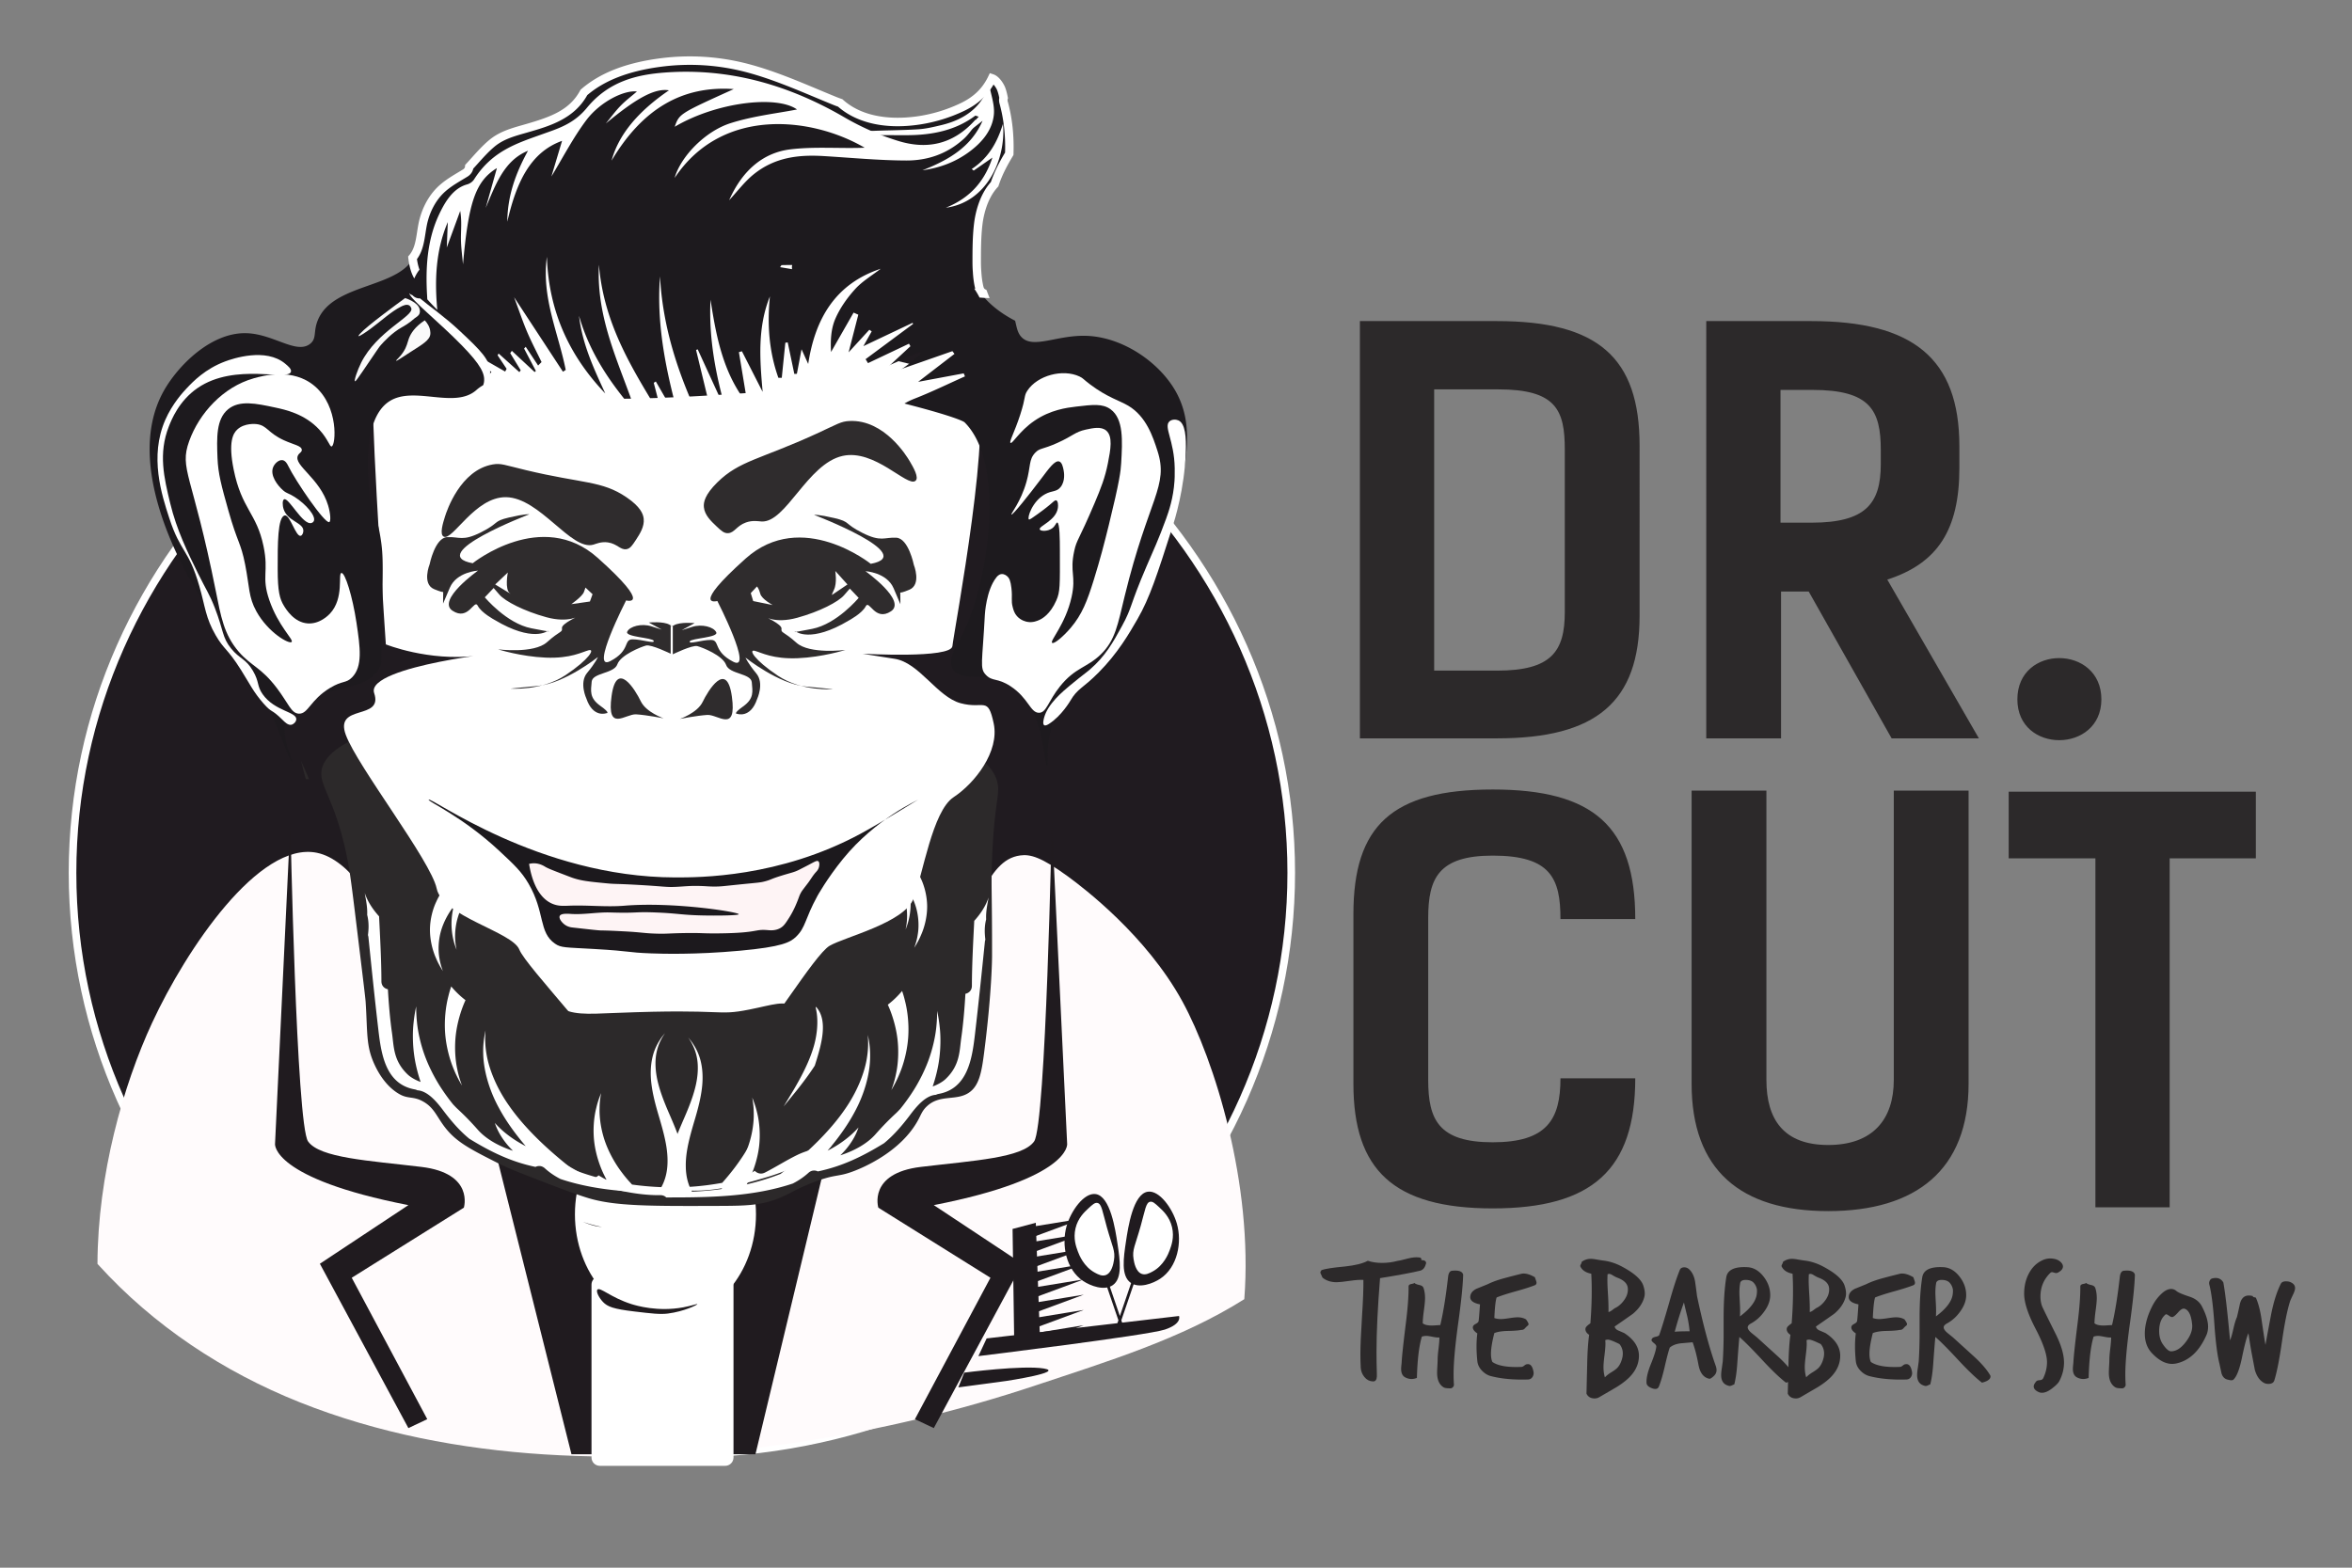 <svg xmlns="http://www.w3.org/2000/svg" width="4535.427" height="3023.627" style="background-color:white" fill="white" viewBox="0 0 3401.57 2267.72"><rect x="0" y="0" width="3401.57" height="2267.72" fill="#808080" stroke="none"/><g data-name="Capa 1"><clipPath id="a"><path transform="matrix(1 0 0 -1 0 2267.72)" d="M0 2267.72h3401.57V0H0z"/></clipPath><g clip-path="url(#a)"><path d="M1575.056 1145.507c1.675 13.835 47.597 49.022 60.327 86.359 5.017 14.712 8.152 39.356 4.546 45.866-.318.573-2.075 3.506-1.24 6.61.68 2.532 3.01 4.897 4.545 4.959 5.126.203 15.83-24.745 14.049-48.758-3.072-41.418-41.874-60.971-73.963-95.036-1.445-1.534-5.561-5.948-7.438-4.958-1.341.707-.958 3.869-.826 4.958" fill="#fafafa"/><path d="M1593.236 1186.827c-8.328 2.013-8.072 43.733 1.24 80.574 6.322 25.013 11.318 26.018 16.734 45.865 15.516 56.86-9.613 106.81-6.198 107.845 2.768.84 20.421-31.644 27.271-75.615 2.554-16.39 8.457-65.51-13.635-119.002-1.955-4.733-17.202-41.65-25.412-39.667" fill="#fafafa"/><path d="M1867.454 1262.547c0 464.233-394.56 840.568-881.275 840.568-486.716 0-881.276-376.335-881.276-840.568 0-464.234 394.56-840.57 881.276-840.57 486.714 0 881.275 376.336 881.275 840.57" fill="#201b20"/><path stroke-width="11" stroke-miterlimit="10" fill="none" stroke="#fff" d="M1867.454 1262.547c0 464.233-394.56 840.568-881.275 840.568-486.716 0-881.276-376.335-881.276-840.568 0-464.234 394.56-840.57 881.276-840.57 486.714 0 881.275 376.336 881.275 840.57z"/><path d="M142.265 1829.628c79.976 88.182 181.05 154.91 291.407 198.87 112.523 44.82 232.947 67.676 353.542 75.345 123.46 7.85 247.884.57 370.106-18.02 115.856-17.622 230.361-45.056 341.523-82.174 101.301-33.826 209.321-66.56 300.716-124.345 12.956-166.825-43.16-345.956-89.544-430.718-52.334-95.637-143.4-164.595-165.119-180.48-39.402-28.818-55.055-32.526-69.12-30.72-52.526 6.748-56.394 86.999-145.919 180.48-14.377 15.012-37.745 34.327-84.48 72.959-62.329 51.522-93.493 77.283-122.88 92.16-58.28 29.506-110.344 34-161.278 38.4-63.333 5.469-112.86 9.745-172.8-11.52-89.69-31.821-139.344-98.357-153.599-119.04-32.079-46.542-21.14-58.538-57.599-122.88-32.313-57.022-70.587-124.566-119.04-134.398-83.407-16.924-188.484 138.887-238.079 245.759-42.047 90.608-78.737 220.435-79.133 348.87.435.48.86.972 1.296 1.452" fill="#fffbfc"/><path d="m689.375 1557.466 137.12 546.194h266.077l135.489-564.788zM1464.419 1777.701l2.489 170.318 37.344-6.18-6.225-173.066z" fill="#201b1f"/><path d="m1495.755 1773.98.682 14.563 70.968-26.243zM1495.755 1796.074l.682 14.564 70.968-26.243zM1495.755 1818.168l.682 14.565 70.968-26.243zM1495.755 1840.263l.682 14.565 70.968-26.243zM1495.755 1862.357l.682 14.565 70.968-26.244zM1495.755 1884.452l.682 14.564 70.968-26.243zM1495.755 1906.547l.682 14.564 70.968-26.243zM1495.755 1928.642l.682 14.564 70.968-26.243z" fill="#201b1f"/><path d="m1426.928 1936.072 278.199-32.429s5.12 11.095-20.481 19.628c-25.601 8.534-269.665 38.402-269.665 38.402zM1394.5 1985.567s84.483-11.094 115.204-5.974c30.722 5.12-53.762 17.921-53.762 17.921l-69.977 9.388 8.534-21.335M419.95 1188.519l-22.189 466.278s-5.12 49.76 192.862 88.464l-128.006 84.778 128.006 237.746 27.308-12.901L508.7 1848.312l162.141-101.365s15.361-49.761-61.443-58.976c-76.803-9.215-146.78-12.901-163.847-36.86-17.067-23.96-25.6-462.592-25.6-462.592M1521.189 1188.519l22.187 466.278s5.121 49.76-192.861 88.464l128.006 84.778-128.006 237.746-27.308-12.901 109.232-204.572-162.142-101.365s-15.36-49.761 61.443-58.976c76.804-9.215 146.781-12.901 163.848-36.86 17.067-23.96 25.601-462.592 25.601-462.592" fill="#201b1f"/><path d="M1048.828 2120.374h-181.37c-6.6 0-12-5.399-12-12v-250.179c0-6.599 5.4-12 12-12h181.37c6.6 0 12 5.401 12 12v250.179c0 6.601-5.4 12-12 12" fill="#fff"/><path d="M1093.345 1756.597c0 84.456-58.616 152.92-130.923 152.92s-130.924-68.464-130.924-152.92c0-84.456 58.617-152.921 130.924-152.921 72.307 0 130.923 68.465 130.923 152.92" fill="#fff"/><path d="M465.113 1114.26c-3.991 24.533 22.358 43.662 39.177 138.751 3.029 17.123 6.372 44.607 13.059 99.576 7.396 60.796 11.094 91.194 11.427 96.31 3.005 46.2.35 64.03 13.059 91.413 13.273 28.598 30.09 39.148 35.912 42.443 12.428 7.03 19.46 2.96 32.648 9.794 17.128 8.876 20.49 21.6 32.648 37.545 16.612 21.79 36.648 31.937 76.72 52.236 14.656 7.423 29.36 13.11 58.767 24.485 24.38 9.431 51.227 19.816 71.825 26.118 39.216 12 90.35 11.81 192.62 11.427 36.95-.138 56.277-.995 79.988-9.794 19.526-7.247 26.457-14.1 53.868-24.486 33.08-12.53 34.33-6.846 58.766-16.323 8.393-3.256 67.459-26.166 93.046-75.09 3.677-7.03 5.347-12.084 11.427-17.956 18.713-18.076 41.968-7.942 60.398-19.589 15.708-9.928 19.175-30.159 22.853-58.766 11.344-88.226 11.427-138.752 11.427-138.752.156-94.676-1.596-99.622 0-140.385 3.167-80.88 11.282-92.5 8.16-109.37-29.645-160.234-955.43-157.082-977.795-19.588M844.285 1767.817c-.447-.157-.89-.327-1.335-.488 2.217.983 4.64 1.966 7.425 2.977 7.093 2.577 12.352 3.842 20.18 4.603-8.922-1.835-17.742-4.087-26.27-7.092M446.973 1127.07c-3.826-9.029-7.84-17.99-11.887-26.938l.59 2.275c.079.3.16.597.237.896.899 2.117 1.462 4.343 1.755 6.645 1.53 5.776 3.104 11.54 4.783 17.274a21.146 21.146 0 0 1 4.522-.153" fill="#2c292a"/><path d="M864.015 1865.45c3.7-4.147 19.424 11.537 49.203 20.964 7.088 2.243 38.26 11.504 74.875 4.706 11.751-2.182 20.34-5.326 20.537-4.706.301.941-18.772 10.611-42.786 13.691-11.123 1.426-23.53-.048-48.347-2.995-30.67-3.642-38.923-7.01-45.353-13.69-5.8-6.03-10.574-15.23-8.129-17.97" fill="#201b1f"/><path d="M680.9 506.494s-142.08-28.925-142.08 57.85 19.2 367.762 19.2 367.762 61.44 24.792 130.56 16.528c69.12-8.264-161.106 13.518-147.452 53.923 13.654 40.406-58.03 14.693-40.962 60.608 17.067 45.915 122.886 181.824 131.42 222.23 8.533 40.405 109.23 62.444 119.47 88.157 10.242 25.712 133.127 150.601 131.42 178.15-1.706 27.55 17.068-67.954 17.068-67.954s30.72 1.836 58.029 1.836c27.308 0 83.63-5.51 83.63-5.51l20.482 73.465s-1.707-22.04 22.187-38.569c23.895-16.53 93.87-134.073 116.059-146.928 22.188-12.857 107.525-33.06 121.179-67.955 13.654-34.896 27.308-126.726 58.029-146.928 30.72-20.203 66.563-66.118 58.029-106.523-8.534-40.406-13.654-20.203-47.79-29.386-34.133-9.183-59.734-58.77-95.576-64.28-35.842-5.51-46.082-7.347-46.082-7.347s128.006 7.346 129.712-11.02c1.707-18.366 63.15-343.445 30.72-369.157-32.426-25.713-128.004-58.77-273.077-62.445-145.073-3.673-454.175 3.493-454.175 3.493" fill="#fff"/><path d="M765.564 743.912s-151.9 58.029-81.923 70.83c0 0 99.845-80.217 180.914-7.68 81.072 72.536 40.962 61.442 40.962 61.442s-52.909 103.259-23.04 87.898c29.867-15.361 18.774-31.575 32.428-31.575 13.654 0 32.322 6.827 30.507 2.133-1.813-4.693-42.028-5.44-38.295-13.227 3.735-7.787 20.802-12.267 34.775-7.787 13.974 4.48 15.148 4.8 15.148 4.8l-18.668-10.24s21.014-2.08 29.976 3.2c8.96 5.28 1.6.64 1.6.64v41.282s-28.162-13.761-35.523-11.841c-7.36 1.92-36.8 13.6-41.601 27.202-4.8 13.6-36.001 12-37.121 25.12-1.12 13.12-3.68 23.362 12.48 34.882s8.64 10.72 8.64 10.72-19.2 7.2-28.802-21.28c0 0-10.773-22.881 1.173-37.175 11.948-14.294 15.576-22.828 15.576-22.828s-47.577 37.975-87.045 41.816l-39.469 3.839s45.016 3.627 79.577-19.414c34.563-23.041 43.096-38.615 33.495-36.055-9.6 2.56-26.028 12.16-62.082 10.668-36.056-1.494-68.91-11.948-68.91-11.948s51.842 6.614 70.83-10.454c18.987-17.067 22.4-13.654 21.547-20.267-.854-6.614 25.601-18.134 25.601-18.134s-15.573 11.307-48.215 2.347c-32.642-8.961-59.523-23.041-67.844-32.642l-8.32-9.6-12.8 13.44s31.361 37.762 67.202 44.802c35.842 7.04 23.683 3.84 23.683 3.84s-21.122 17.28-76.805-16c0 0-19.2-10.241-24.32-20.481-5.12-10.241-13.228 22.614-36.481 7.253-23.255-15.36 36.908-58.03 36.908-58.03s-30.936 1.708-40.75 24.749l-9.814 23.04.214-18.56s5.12 5.12-13.014-2.347c-18.134-7.467-6.614-36.055-6.614-36.055s7.681-38.401 25.388-39.255c17.707-.853 21.976 6.614 49.07-7.04s16.64-15.787 40.321-21.334c23.681-5.547 29.441-4.694 29.441-4.694" fill="#2f2c2d"/><path d="M959.707 1039.072s-25.281-8.641-32.962-24.641c-7.68-16.001-34.881-61.123-42.241-7.68-7.36 53.442 20.16 25.6 35.52 26.56 15.361.96 39.683 5.76 39.683 5.76M1177.412 744.765s151.9 58.029 81.924 70.83c0 0-99.844-80.217-180.915-7.681-81.07 72.537-40.962 61.443-40.962 61.443s52.909 103.258 23.04 87.898c-29.867-15.361-18.773-31.575-32.427-31.575s-32.321 6.827-30.508 2.133c1.813-4.694 42.029-5.44 38.295-13.227-3.733-7.787-20.801-12.267-34.775-7.787-13.974 4.48-15.147 4.8-15.147 4.8l18.667-10.24s-21.014-2.08-29.974 3.2c-8.961 5.28-1.6.64-1.6.64v41.282s28.16-13.761 35.52-11.841c7.362 1.92 36.803 13.6 41.603 27.202 4.8 13.6 36.002 12 37.122 25.12 1.12 13.12 3.68 23.362-12.481 34.882-16.16 11.52-8.64 10.72-8.64 10.72s19.2 7.2 28.8-21.28c0 0 10.775-22.881-1.172-37.175-11.948-14.294-15.574-22.828-15.574-22.828s47.575 37.975 87.044 41.815l39.468 3.84s-45.015 3.627-79.577-19.414-43.095-38.615-33.495-36.055c9.6 2.56 26.028 12.16 62.083 10.667 36.055-1.493 68.91-11.947 68.91-11.947s-51.842 6.614-70.83-10.454c-18.987-17.067-22.401-13.654-21.547-20.267.853-6.614-25.602-18.135-25.602-18.135s15.574 11.308 48.216 2.348c32.64-8.961 59.522-23.041 67.843-32.642l8.32-9.601 12.8 13.44s-31.361 37.763-67.202 44.803c-35.842 7.04-23.681 3.84-23.681 3.84s21.12 17.28 76.803-16.001c0 0 19.2-10.24 24.32-20.481 5.122-10.24 13.228 22.615 36.483 7.254 23.254-15.36-36.908-58.03-36.908-58.03s30.934 1.708 40.748 24.749l9.814 23.04-.214-18.56s-5.12 5.12 13.014-2.347c18.135-7.467 6.614-36.055 6.614-36.055s-7.68-38.402-25.388-39.255c-17.707-.853-21.974 6.614-49.07-7.04-27.093-13.654-16.64-15.787-40.321-21.335-23.681-5.547-29.441-4.693-29.441-4.693" fill="#2f2c2d"/><path d="M983.27 1039.925s25.28-8.641 32.962-24.641c7.68-16.001 34.88-61.123 42.242-7.681 7.36 53.443-20.162 25.6-35.522 26.562-15.361.96-39.683 5.76-39.683 5.76" fill="#2f2c2d"/><path d="M740.817 1695.42a111.192 111.192 0 0 0-2.715-5.101c4.602 9.519 6.83 13.334 2.715 5.102" fill="#1e1a1e"/><path d="M1698.297 562.61c-24.207-39.925-75.028-74.864-126.726-76.804-43.074-1.617-78.09 20-94.724 1.28-5.47-6.157-6.416-13.823-8.726-23.12-21.72-11.233-43.324-27.523-55.371-48.717-15.678-27.578-21.803-64.98-8.202-94.414 2.379-5.148 5.259-9.896 8.404-14.43-17.363-23.617-38.912-42.013-62.758-58.373-17.156-5.745-34.402-10.895-50.492-16.714-57.046-20.63-115.608-44.958-175.527-61.496-61.032 6.656-121.5-8.87-182.842-9.683a26.134 26.134 0 0 1-5.606-.67c-33.325.474-70.271 4.161-108.296 15.283 0 0-101.51 29.69-190.301 128.858-18.725 20.914-29.015 43.522-29.015 43.522-.417.917-.78 1.76-1.147 2.608-1.401 6.481-3.35 12.64-6.632 18.098-19.105 50.193-118.19 40.152-140.708 95.353-6.842 16.773-1.2 26.3-11.094 34.135-19.821 15.698-52.902-14.277-92.164-15.36-51.093-1.41-98.202 46.505-118.618 81.923-69.297 120.217 51.53 300.12 62.295 315.747 16.466 23.903 24.92 30.586 45.229 63.15 51.412 82.438 72.502 160.432 76.804 158.727 3.19-1.264-20.607-39.844-5.12-69.123 23.512-44.454 114.925-23.777 133.126-69.123 1.444-3.599 1.407-5.074 1.707-26.454 1.616-115.759 3.478-129.234-1.707-160.434-6.576-39.562-11.88-30.604-15.361-61.443-2.365-20.949-12.321-109.138 29.014-134.833 35.445-22.033 93.17 11.478 124.593-15.36 2.415-2.064 7.953-7.283 17.067-10.24 20.715-6.725 41.074 4.345 46.082 6.826 52.274 25.896 242.663 13.033 334.522 6.827 103.235-6.975 136.748-16.719 153.607-22.188 51.218-16.613 89.982-39.579 92.164-35.84 1.312 2.247-10.828 13.781-80.217 59.735 134.047 31.725 143.366 40.961 143.366 40.961 62.823 62.264 32.97 246.342-8.533 317.454-3.916 6.71-15.68 25.685-8.534 39.256 10.735 20.386 50.39 2.461 83.63 22.187 49.032 29.1 48.029 118.72 52.91 117.766 2.166-.423-1.255-17.37 3.413-42.669 0 0 2.536-13.743 7.68-27.308 12.21-32.198 45.064-46.067 69.123-66.563 17.757-15.126 30.612-43.792 56.323-101.124 23.825-53.127 37.307-83.19 47.362-125.446 17.308-72.734 31.062-130.537 0-181.768" fill="#1d1a1e"/><path d="M762.207 1401.559c7.157-1.807 11.38 33.424 44.073 53.868 21.098 13.194 40.239 11.593 84.885 9.794 160.488-6.463 143.182 4.958 192.62-4.896 33.876-6.753 51.606-14.03 63.663-3.265 18.101 16.16 8.252 59.447-6.53 86.516-20.495 37.53-55.763 53.564-75.088 62.03-64.172 28.113-125.187 15.186-158.341 8.162-44.317-9.39-78.377-16.605-107.739-45.706-60.985-60.447-49.432-163.504-37.543-166.503" fill="#2c292a"/><path d="M479.685 645.774c6.001-1.834 10.445-57.171-24.32-87.044-31.945-27.448-75.687-15.091-88.325-11.52-44.603 12.6-79.017 50.767-93.444 90.884-14.69 40.85 4.588 46.892 38.402 216.329 7.412 37.142 11.77 63.336 33.281 88.325 18.132 21.063 31.932 22.08 55.042 52.482 17.154 22.565 20.761 36.752 32.002 37.122 13.48.443 16.153-19.7 44.802-37.122 18.475-11.235 23.252-6.441 32.001-15.361 15.564-15.867 11.9-42.72 6.401-79.364-5.655-37.672-16.47-72.492-21.76-71.683-5.34.817 4.452 36.448-16.642 58.883-2.08 2.213-14.744 15.234-32.002 14.08-19.742-1.32-31.29-20.24-34.56-25.6-6.12-10.027-8.914-20.9-8.96-52.483-.058-36.868-.117-76.072 10.24-78.083 7.593-1.475 15.87 31.1 23.04 29.44 2.224-.514 3.854-4.146 3.84-7.36-.05-11.9-22.624-13.441-28.48-31.041-1.97-5.918-1.914-13.245.64-14.401 6.72-3.042 27.17 38.277 39.681 34.242.27-.087 2.226-.748 3.2-2.56 3.797-7.063-11.1-24.614-27.84-35.202-8.906-5.631-10.988-4.65-16.322-9.28-8.52-7.398-19.129-21.708-14.72-33.282 2.27-5.96 8.593-11.41 13.76-10.56 4.534.746 7.105 6.169 8 8 10.935 22.37 52.963 84.017 59.523 81.604 2.583-.95 1.803-12.616-1.6-24.001-11.819-39.533-49.928-57.746-43.842-72.003 1.787-4.187 6.08-4.974 5.76-8.641-.51-5.862-11.78-7.272-25.92-13.76-23.614-10.835-24.093-21.54-39.683-23.361-1.178-.138-17.138-1.784-27.52 7.68-6.319 5.759-13.447 18.253-5.442 57.923 11.658 57.763 33.083 62.548 43.203 111.045 7.904 37.88-3.402 43.423 8.32 77.763 12.967 37.988 35.793 57.544 32.322 60.803-3.647 3.422-33.82-13.457-50.883-44.162-11.59-20.86-9.835-34.965-16.32-67.843-6.472-32.805-10.844-30.48-24.322-78.404-9.872-35.102-14.825-53.116-15.68-75.843-1.088-28.912-2.109-56.043 15.36-70.403 16.474-13.542 40.484-8.41 67.843-2.56 14.792 3.16 42.871 9.164 64.003 32 12.773 13.804 15.081 25.19 17.921 24.322" fill="#fff"/><path d="M421.442 1048.352c3.246-.708 6.756-4.15 7.041-7.68.896-11.139-31.236-11.7-48.643-36.482-8.648-12.312-4.44-17.475-14.08-33.921-10.444-17.82-19.057-16.863-31.362-32.002-13.314-16.381-10.813-25.761-23.68-58.882-8.013-20.622-12.26-25.422-24.322-49.923-14.993-30.453-30.923-62.81-40.322-101.764-8.813-36.528-17.292-71.669-1.92-110.725 3.87-9.83 14.624-37.156 41.602-55.683 54.407-37.363 131.596-9.274 135.046-23.681.911-3.804-3.964-7.879-8.32-11.52-28.149-23.53-75.8-7.423-87.044-3.2-28.696 10.775-46.215 28.984-55.683 39.041-4.895 5.2-20.474 22.006-30.72 45.442-23.21 53.08-5.192 108.44 5.76 142.086 16.354 50.249 28.005 44.413 43.521 98.565 8.641 30.156 8.931 45.591 23.681 71.043 12.184 21.024 16.488 18.264 36.482 49.923 12.227 19.361 17.981 32.054 32.641 48.642 13.204 14.94 10.287 6.623 27.522 23.681 3.255 3.222 7.98 8.092 12.8 7.04M1441.008 835.223c-14.805 18.61-16.64 53.762-16.64 53.762-3.65 69.883-7.726 77.415 1.28 87.044 9.657 10.327 16.44 3.904 35.841 16.64 26.013 17.078 28.328 38.147 40.962 38.403 11.066.224 13.353-16.793 30.721-38.402 21.944-27.301 38.977-26.71 58.883-46.082 21.094-20.53 24.455-43.078 34.561-84.484 34.685-142.101 63.948-158.595 47.363-209.93-6.467-20.014-16.089-49.796-42.242-65.282-12.894-7.634-30.073-11.954-55.043-30.722-10.39-7.81-9.938-8.958-15.36-11.52-24.165-11.42-60.898-1.734-75.524 20.48-5.232 7.947-1.922 8.82-10.24 34.562-8.484 26.254-16.47 39.41-14.08 40.962 2.782 1.807 12.4-16.828 34.56-32.001 23.12-15.828 46.75-18.893 60.163-20.481 24.205-2.866 38.414-4.548 49.922 3.84 19.05 13.883 17.23 45.539 15.361 78.084-.647 11.274-2.113 25.258-17.92 89.604-6.232 25.366-12.485 49.574-21.76 79.363-9.409 30.209-16.81 49.734-33.283 69.123-10.629 12.51-24.123 23.89-26.88 21.76-3.804-2.936 19.326-26.5 28.16-66.562 6.856-31.088-3.117-34.837 3.84-66.563 3.651-16.65 6.031-13.943 29.441-69.123 9.135-21.53 15.116-36.892 19.201-57.602 3.882-19.678 7.473-39.082-2.56-47.363-7.362-6.076-18.915-3.567-29.44-1.28-15.713 3.414-18.113 8.949-40.963 19.2-22.24 9.98-25.325 7.14-32 14.082-9.77 10.155-6.443 19.64-12.802 42.242-8.24 29.286-23.15 46.487-21.76 47.362 1.773 1.117 24.874-27.7 43.521-52.483 10.658-14.165 19.341-26.321 25.601-24.32 4.105 1.31 5.475 8.167 6.401 12.8.536 2.688 2.728 15.404-4.48 24.32-5.92 7.323-12.137 4.613-22.402 10.24-18.544 10.169-26.148 34.307-23.36 36.483.906.708 4.658-1.981 12.16-7.36 11.63-8.338 17.6-13.441 17.6-13.441 5.97-5.101 8.054-7.468 9.921-6.72 2.51 1.006 2.8 6.912 2.24 10.88-2.609 18.49-28.109 26.275-26.24 31.042 1.092 2.79 11.041 3.198 17.6-1.28 5.292-3.614 6.033-8.81 7.68-8.641 3.735.382 3.797 25.482 3.84 39.362.166 52.979.393 60.643-5.12 73.283-8.944 20.507-21.015 26.643-24.32 28.162-3.224 1.48-9.57 4.29-17.602 2.88-1.983-.348-9.367-1.885-15.04-8.321-3.725-4.224-4.939-8.55-6.08-12.8-2.708-10.082-.204-12.985-1.92-27.841-1.193-10.32-3.02-14.27-6.08-16.961-.81-.712-4.164-3.66-8.322-3.2-3.882.429-6.409 3.604-7.36 4.8" fill="#fff"/><path d="M1510.131 1037.792c5.32-19.462 26.375-37.191 37.122-46.082 18.926-15.659 22.094-17.318 29.121-23.361 22.136-19.035 33.473-39.337 46.082-62.404 15.78-28.865 10.5-28.207 35.842-87.043 9.148-21.238 17.77-39.74 28.161-68.484 4.041-11.174 10.468-29.759 12.161-54.721.132-1.958.513-8.041.32-18.561-.74-40.26-16.23-59.673-7.68-67.523 3.375-3.1 9.077-3.195 12.8-1.6 10.28 4.4 11.654 24.324 10.88 46.082-1.888 53.138-15.89 97.764-19.84 110.084-21.488 67.004-32.23 100.505-49.923 131.207-12.206 21.182-28.376 49.244-56.322 77.443-22.954 23.162-30.435 22.788-40.962 40.962 0 0-12.5 21.583-30.72 33.281-2.139 1.373-5.293 3.087-7.042 1.92-2.589-1.726-.655-8.803 0-11.2M546.248 1007.604l-13.654-15.361M734.417 828.182s-4.8 24.961 3.2 30.082c8 5.12-21.441-12.8-21.441-12.8zM826.26 873.944s16-11.2 18.242-17.6l2.24-6.4 10.24 9.6-3.84 10.56zM1094.753 848.343l-8.96 9.6 3.52 11.521 28.16 5.76s-16-8.64-17.92-16.32c-1.92-7.68-4.8-10.56-4.8-10.56M1208.038 825.942s2.88 17.281-1.92 27.201c-4.8 9.921-2.24 7.04-2.24 7.04l21.761-14.72zM710.095 565.77c-5.853-7.183-1.77-16.986-1.28-25.92 1.038-18.916-14.063-33.118-43.842-61.124-22.268-20.942-45.475-36.876-57.569-47.139-4.064.454-8.17-1.484-10.98-4.576-1.884-.595-3.469-1.566-4.68-2.86 3.082 10.231 42.817 41.202 76.43 75.696 27.221 27.936 33.91 41.242 31.681 53.763-2.219 12.462-12.99 22.556-9.28 26.881 1.38 1.608 3.78 1.274 19.2-1.28 16.364-2.71 20.787-3.512 20.801-4.8.025-2.286-13.885-.545-20.48-8.64" fill="#fff"/><path d="M585.93 431.15c-12.054 8.79-55.244 40.444-64.856 51.204-.822.92-2.977 3.332-2.56 3.839.818.996 11.045-5.94 17.494-10.667 15.158-11.11 29.245-24.521 43.948-32.001 2.813-1.431 8.274-3.98 11.948-1.707 0 0 2.104 1.303 2.986 4.267 3.414 11.463-49.771 32.982-72.536 78.51-5.497 10.994-10.562 26.07-8.961 26.882.953.482 4.147-4.14 11.52-14.934 23.29-34.09 22.96-34.138 26.029-37.55 4.014-4.463 15.58-17.323 30.295-25.6 2.683-1.51 10.308-5.587 18.774-13.227 1.395-1.26 5.468-2.85 6.827-6.827.947-2.774.284-5.311 0-6.4-2.584-9.891-19.703-15.413-20.908-15.788M614.305 463.366c3.095 3.268 7.716 9.286 8.107 17.494.026.543.06 1.287 0 2.134-.657 9.085-11.354 15.055-28.801 26.24-13.173 8.446-20.08 13.38-20.695 12.588-.56-.72 5.21-4.742 10.454-12.801 5.129-7.882 5.854-13.632 7.894-19.2 2.682-7.325 8.605-16.973 23.04-26.455" fill="#fafafa"/><path d="M619.977 1156.794c2.395-5.107 158.878 112.132 356.47 112.436 34.568.053 150.56.231 268.217-63.241 32.329-17.441 82.963-49.495 83.145-49.195.192.317-61.343 27.383-108.603 85.604-23.524 28.982-37.052 53.663-37.052 53.663-18.444 33.649-16.67 45.121-30.664 58.773-8.501 8.292-20.171 14.806-81.772 20.442-64.527 5.906-113.195 4.384-127.767 3.833-37.415-1.412-25.25-3.037-83.05-6.387-41.595-2.412-47.332-1.538-56.216-7.666-24.082-16.611-14.01-45.149-38.331-86.883-10.174-17.458-20.837-27.397-42.163-47.274-53.765-50.111-103.487-71.391-102.214-74.105" fill="#1c191d"/><path d="M765.206 1249.639a28.156 28.156 0 0 1 7.666-.852c8.06.232 13.947 3.994 15.758 5.11 3.998 2.467 14.874 6.613 36.627 14.907 13.866 5.287 26.563 6.506 51.958 8.943 13.85 1.33 11.29.418 42.59 2.13 42.17 2.306 42.544 3.728 58.347 2.982 11.476-.543 18.65-1.641 33.645-1.28 10.46.254 13.322.943 22.998.854 7.959-.074 11.145-.587 30.239-2.556 32.042-3.304 33.84-2.971 41.737-5.11 9.137-2.476 7.123-3.028 23.424-8.093 14.542-4.516 18.25-4.731 26.406-8.943 4.399-2.273 8.829-4.49 13.202-6.815 8.543-4.541 11.676-6.465 13.629-5.11 2.207 1.53 1.61 6.357.85 8.943-.988 3.368-2.988 5.436-4.258 6.815-4.405 4.783-7.56 10.584-11.5 15.758-8.047 10.572-8.753 11.376-10.22 14.054-2.353 4.297-2.433 5.69-5.111 12.35-1.9 4.726-5.706 14.08-11.925 23.85-5.1 8.012-7.75 12.076-12.776 14.907-7.193 4.052-14.671 3.264-17.888 2.98-20.227-1.775-12.764 4.079-70.698 4.687-25.405.265-23.971-.89-51.107-.427-22.97.393-23.848 1.219-38.33.853-19.02-.482-21.772-2.014-48.978-3.408-13.251-.68-21.261-1.09-32.793-1.278-3.49-.057-15.954-1.457-40.886-4.26-1.705-.19-6.24-.753-10.648-3.832-4.63-3.234-9.214-9.311-7.666-12.776 1.822-4.076 11.576-3.301 16.61-2.982 18.857 1.197 37.759-2.717 56.644-2.13 40.373 1.259 33.559-1.263 65.587 0 32.294 1.276 36.313 3.532 66.013 4.26 21.785.533 54.009.163 54.089-1.704.137-3.207-94.308-18.198-165.246-12.35-26.6 2.192-53.401-1.08-80.068 0-8.542.345-16.154.773-24.702-2.982-23.23-10.204-30.608-41.304-33.22-57.495" fill="#fef4f5"/><path d="M1566.549 1853.041c-24.893-16.54-31.75-52.404-23.96-79.581 6.335-22.098 25.244-48.533 41.93-46.208 21.31 2.969 28.585 51.402 31.66 71.88 3.575 23.792 7.5 49.925-6.845 59.899-12.335 8.578-32.197 1.045-42.785-5.99M1678.087 1849.618c24.893-16.54 31.75-52.404 23.96-79.58-6.335-22.099-25.245-48.533-41.93-46.209-21.31 2.97-28.586 51.402-31.661 71.88-3.574 23.792-7.5 49.925 6.845 59.9 12.336 8.577 32.198 1.044 42.786-5.99" fill="#201b1f"/><path d="M1574.25 1747.79c-5.907 5.444-15.304 14.105-18.826 29.093-3.484 14.83.935 26.692 3.423 33.373 1.966 5.277 8.465 22.01 24.816 30.805 4.585 2.467 10.016 5.291 15.402 3.423 8.957-3.107 11.241-16.917 11.98-21.393 2.269-13.725-2.31-19.477-10.268-47.919-6.541-23.379-7.476-33.892-13.692-35.084-3.708-.712-7.012 2.333-12.835 7.701M1676.227 1746.077c5.906 5.445 15.304 14.107 18.825 29.095 3.485 14.828-.934 26.692-3.423 33.372-1.965 5.278-8.465 22.01-24.815 30.805-4.586 2.467-10.016 5.291-15.403 3.423-8.957-3.106-11.24-16.917-11.979-21.392-2.269-13.725 2.31-19.478 10.268-47.92 6.541-23.379 7.476-33.892 13.691-35.084 3.709-.712 7.013 2.333 12.836 7.701" fill="#fff"/><path stroke-width="4" stroke-miterlimit="10" fill="none" stroke="#1d191d" d="m1600.777 1854.753 23.104 67.6M1639.521 1851.6l-23.104 67.602"/><path d="M1416.413 416.406c-1.855-7.622-2.867-15.48-3.31-23.422-.422-4.973-.55-9.976-.542-14.906.025-17.748.092-36.356 2.238-53.968 2.525-20.718 9.879-42.681 23.648-57.623 5.453-16.546 13.12-30.537 21.198-44.018.834-25.006-1.45-49.777-8.136-74.182-.674-2.46-.616-4.687-.04-6.635-.874-4.464-1.903-8.876-3.525-13.106-1.758-4.583-7.352-13.28-13.226-15.231-9.122 19.024-23.254 32.203-43.164 41.663-19.461 9.247-40.244 15.68-61.536 18.976-39.648 6.135-84.187 2.444-114.852-25.061a126.868 126.868 0 0 1-7.61-2.814c-40.978-16.65-80.765-35.04-123.648-46.76-43.08-11.774-87.04-14.63-131.278-8.501-38.447 5.326-78.302 17.049-108.147 42.875-.031.059-.052.116-.084.175-17.425 32.165-49.995 42.28-83.254 51.842-18.153 5.218-35.517 9.597-50.232 22.018-11.841 9.994-21.747 22.114-32.27 33.469-.25 3.422-1.984 6.766-5.751 9.085-14.525 8.944-28.958 16.405-40.306 29.516-9.401 10.863-15.888 24.052-19.655 37.874-5.195 19.064-3.812 40.764-16.3 55.304.95 8.185 2.617 15.409 5.12 21.379 18.188 43.366 74.46 9.594 91.92 0 178.595-98.134 513.7 16.067 728.4 30.325-.116-.303-.198-.616-.31-.921-2.474-1.354-4.47-3.74-5.348-7.353" fill="#1d1a1e"/><path d="M1451.509 148.287c-.674-2.46-.616-4.687-.04-6.635-.875-4.464-1.903-8.876-3.525-13.106-1.758-4.584-7.352-13.28-13.227-15.232-9.122 19.024-23.253 32.204-43.164 41.664-19.461 9.247-40.243 15.681-61.535 18.976-39.65 6.135-84.187 2.443-114.852-25.062a126.465 126.465 0 0 1-7.61-2.813c-40.978-16.65-80.765-35.04-123.65-46.76-43.08-11.774-87.037-14.63-131.276-8.5-38.447 5.325-78.302 17.048-108.147 42.874-.031.058-.053.116-.084.175-17.426 32.165-49.995 42.281-83.254 51.841-18.153 5.22-35.517 9.598-50.232 22.018-11.841 9.995-21.747 22.114-32.27 33.47-.25 3.422-1.985 6.765-5.752 9.085-14.524 8.943-28.958 16.404-40.305 29.516-9.401 10.863-15.89 24.051-19.655 37.874-5.195 19.063-3.813 40.763-16.3 55.304.95 8.185 2.617 15.41 5.12 21.378.257.611.532 1.181.803 1.761 3.553-6.102 8.184-11.497 14.72-15.572 4.849-3.023 9.54-2.179 12.936.511 8.354-4.634 19.994 2.062 18.987 10.894 3.666-4.877 7.31-9.77 11.307-14.388 3.882-4.485 8.74-4.83 12.748-2.886.028-2.525.939-5.044 2.424-7.106a13.104 13.104 0 0 1 2.784-4.699c2.207-2.405 5.49-3.445 8.657-3.586 3.05-.137 6.534 1.462 8.657 3.586.708.708 1.363 1.594 1.923 2.565 5.388-4.836 10.926-9.522 16.675-13.992 6.462-5.025 16.65-2.276 20.33 3.607a225.058 225.058 0 0 1 11.559-3.9 12.597 12.597 0 0 1 3.678-1.072c24.259-7.027 49.827-10.55 74.366-13.22 57.947-6.308 116.348-11.25 174.597-13.487 4.845-.186 8.289 2.316 10.202 5.761.536.052 1.093.093 1.614.153 1.597.181 3.218.416 4.84.703 34.43-7.436 70.725-10.51 105.772-6.617 10.628 1.181 18.429 17.104 6.179 22.814-2.742 1.28-5.536 2.46-8.341 3.618.173.044.348.08.52.124 5.079 1.294 7.858 5.122 8.515 9.385 31.872-1.2 63.913 1.221 94.325 10.203.26.077.496.184.746.273a57.642 57.642 0 0 1 10.294 2.993c9.068-.355 18.47 1.341 27.047 4.236 9.08-.104 18.335 1.076 26.164 5.074 3.436 1.755 6.413 4.287 8.76 7.266.139.054.273.117.41.173 15.092-3.675 29.233 3.222 40.307 13.565a33.489 33.489 0 0 1 3.304.14c1.619-1.5 3.547-2.907 5.89-4.172 10.664-5.754 22.286-2.237 32.374 5.056 2.884-.754 6.125-.557 9.234.91.945.446 1.853.95 2.764 1.45 4.927-1.586 10.844-.633 14.687 4.575 3.119 4.226 6.015 8.49 8.647 12.964 2.985.232 5.976.468 8.916.663-.117-.304-.2-.616-.31-.92-2.476-1.356-4.47-3.74-5.35-7.354-1.854-7.622-2.866-15.479-3.308-23.423-.424-4.972-.55-9.976-.543-14.905.025-17.749.092-36.356 2.238-53.969 2.524-20.718 9.879-42.68 23.647-57.622 5.454-16.546 13.12-30.537 21.199-44.019.834-25.006-1.45-49.776-8.136-74.18" fill="#1d1a1e"/><path d="M1145.74 383.38a357.74 357.74 0 0 0-15.606.152 13.768 13.768 0 0 1-1.986 2.907c5.806.968 11.6 1.944 17.385 2.93a13.875 13.875 0 0 1 .208-5.988" fill="#fff"/><path d="M1457.412 146.67c-.333-1.215-.356-2.318-.072-3.281l.426-1.441-.29-1.474c-.827-4.218-1.927-9.194-3.818-14.12-1.504-3.924-7.86-15.81-17.01-18.848l-5.118-1.7-2.332 4.862c-8.326 17.359-21.12 29.682-40.272 38.78-19.043 9.05-39.18 15.259-59.844 18.457-26.616 4.12-76.272 6.53-109.83-23.57l-.944-.848-1.206-.401a122.87 122.87 0 0 1-7.242-2.678c-8.965-3.642-17.874-7.37-26.77-11.09-31.319-13.101-63.705-26.65-97.57-35.905-43.799-11.97-88.79-14.88-133.73-8.66-48.156 6.672-84.566 21.167-111.313 44.31l-.866.75-.68 1.298c-15.503 28.464-42.729 38.15-79.478 48.715l-3.539 1.012c-17.584 5.018-34.193 9.755-48.95 22.21-9.165 7.739-17.195 16.683-24.959 25.332-2.606 2.903-5.208 5.804-7.85 8.655l-1.46 1.574-.156 2.14c-.13 1.805-1.066 3.218-2.858 4.32a695.048 695.048 0 0 1-6.885 4.168c-12.125 7.275-24.665 14.799-34.84 26.556-9.509 10.987-16.747 24.913-20.932 40.27-1.74 6.39-2.767 12.973-3.76 19.338-2.003 12.853-3.897 24.993-11.278 33.587l-1.746 2.034.31 2.66c1.044 8.988 2.914 16.739 5.556 23.04a51.29 51.29 0 0 0 3.048 6.113c2.01-4.583 4.44-8.9 7.53-12.772-1.594-4.315-2.834-9.404-3.653-15.285 8.181-10.893 10.288-24.401 12.33-37.491.94-6.034 1.913-12.273 3.476-18.006 3.705-13.6 10.06-25.866 18.376-35.477 8.895-10.276 20.061-16.976 31.882-24.07a681.65 681.65 0 0 0 7.005-4.24c4.453-2.741 7.352-6.783 8.331-11.542a925.72 925.72 0 0 0 6.684-7.393c7.487-8.34 15.227-16.963 23.747-24.154 12.746-10.761 28.128-15.15 44.41-19.794l3.564-1.018c31.53-9.064 67.228-19.325 86.5-53.998 24.83-21.127 58.91-34.448 104.133-40.713 43.288-5.996 86.631-3.19 128.823 8.34 33.1 9.047 65.115 22.439 96.074 35.39 8.935 3.737 17.881 7.479 26.886 11.139 2.245.91 4.522 1.765 6.781 2.543 27.673 24.175 69.837 33.305 118.92 25.71 21.837-3.38 43.112-9.94 63.23-19.498 19.14-9.094 33.174-21.628 42.708-38.185 2.2 2.438 4.321 5.767 5.337 8.419 1.38 3.59 2.284 7.4 2.977 10.797-.519 2.695-.385 5.502.4 8.368 6.075 22.178 8.686 45.35 7.972 70.787-7.457 12.52-15.015 26.343-20.53 42.64-17.125 19.276-22.589 45.795-24.324 60.037-2.234 18.345-2.26 37.66-2.284 54.7-.009 5.9.17 10.805.552 15.255.495 8.885 1.617 16.853 3.432 24.355-.447-.036-.905-.081-1.352-.12 2.47 3.69 4.784 7.46 6.865 11.45.244.468.448.935.624 1.402 1.7.124 3.42.266 5.106.378l9.515.466-3.45-8.947c-.068-.21-.137-.42-.212-.627l-.786-2.18-2.032-1.111c-1.167-.64-1.935-1.762-2.342-3.432-1.659-6.818-2.687-14.117-3.156-22.494-.363-4.27-.528-8.837-.52-14.378.021-16.696.047-35.62 2.191-53.237 1.588-13.024 6.567-37.387 22.074-54.213l.896-.974.414-1.258c5.375-16.303 13.096-30.201 20.638-42.79l.813-1.36.055-1.582c.911-27.302-1.822-52.163-8.352-76.002" fill="#fff"/><path d="M1410.698 173.276c-33.15 36.979-71.46 42.785-111.043 30.766-26.77-8.128-53.374-19.73-78.61-34.42-82.635-48.105-168.23-71.14-258.034-64.805-41.594 2.933-82.506 12.548-114.174 51.118-19.275 23.475-41.914 30.063-63.947 37.97-36.62 13.146-72.93 24.059-99.234 65.558-2.333 3.68-6.441 6.279-10.035 7.263-19.61 5.369-31.576 23.787-41.433 45.319-16.276 35.558-18.91 75.033-16.482 115.75.103 1.74.192 3.477.284 5.214a295.065 295.065 0 0 0 14.47 15.239c-3.926-42.323-2.53-85.63 15.172-126.98l-1.48 36.779 19.423-52.944c2.548 14.902.967 27.609 1.064 40.29.095 12.364 1.907 24.702 2.965 37.05 7.919-89.776 18.079-120.322 49.067-139.311l-16.24 57.642c14.344-33.706 26.517-68.574 61.169-82.703-18.464 33.847-29.508 65.535-29.953 102.685 12.68-54.814 32.286-100.237 79.243-117.012l-15.413 51.528c15.783-25.87 31.373-56.067 50.42-81.386 20.446-27.178 55.387-43.898 73.23-41.488-8.076 6.969-16.31 13.1-23.714 20.736-7.513 7.747-14.21 16.98-21.262 25.563 43.523-36.156 70.627-51.425 91.308-48.038-44.984 30.795-72.841 64.22-82.963 101.688 44.977-75.693 103.103-108.678 176.674-103.482-78.643 35.634-78.643 35.634-85.35 54.494 60.64-35.745 147.5-45.89 176.859-25.008-28.877 5.698-62.992 9.307-95.951 19.756-37.982 12.04-72.814 49.579-81.002 79.245 68.857-103.35 198.42-88.25 274.78-43.674-35.757 1.418-71.74-1.924-107.234 2.338-37.103 4.456-68.552 27.83-88.752 73.61 11.542-12.42 22.284-26.671 34.782-36.9 31.532-25.81 66.695-29.107 102.432-26.935 39.655 2.41 79.314 6.266 118.976 6.385 29.452.088 58.23-8.578 83.406-31.542 6.985-6.372 12.74-15.273 19.06-23.014l-2.478-4.344" fill="#fff"/><path d="M1430.557 122.204c2.515 14.433 8.118 29.072 6.84 43.252-2.038 22.606-17.057 40.84-37.144 55.286-18.985 13.653-41.069 22.204-66.248 25.576 37.843-14.686 70.62-33.834 87.043-71.622l-30.62 24.007-1.754-1.572 26.816-28.314c-3.328-1.019-4.662-1.742-5.002-1.487-28.63 21.492-62.87 28.248-99.727 28.23-32.717-.015-65.434-.002-98.595-1.84 13.72-1.383 27.4-3.345 41.165-4.019 24.814-1.217 49.722-1.145 74.504-2.663 11.274-.69 22.491-3.42 33.472-6.035 35.502-8.454 59.125-27.167 69.25-58.799M1435.256 228.003l-27.032 18.745-2.86-2.27c25.355-16.733 37.43-40.084 45.229-65.565 4.578 52.204-23.773 113.76-82.68 121.557 35.329-14.204 56.069-38.357 67.343-72.467M1276.212 585.866c8.344-1.625 15.011 1.865 19.157 7.302 7.141-6.715 16.341-12.231 27.62-16.636 24.598-9.607 48.415-21.317 72.581-32.087l-1.803-4.363-65.958 12.277c20.687-15.91 36.632-28.171 52.58-40.433l-2.974-3.97-99.23 34.687-2.292-3.96 40.824-37.891-2.09-3.632-59.262 28.124-3.519-5.727 68.681-50.977-.66-1.616-71.2 33.745c5.308-9.44 8.668-15.412 12.027-21.384l-3.427-2.314-29.97 32.667 14.022-54.486-6.803-3.006-32.6 56.985c-1.003-16.704-.092-33.6 6.188-48.05 6.792-15.628 17.18-30.324 28.631-42.918 10.5-11.546 24.506-19.75 36.967-29.426-65.48 21.732-94.834 72.064-104.836 137.703l-9.634-21.275-6.735 35.498-3.688.217c-3.194-15.214-6.388-30.428-9.58-45.641l-3.43.472-5.17 50.774-4.874.022c-13.549-37.922-16.362-77.32-12.274-117.803-18.01 44.863-14.746 90.789-10.478 138.192l-30-58.832-4.369 1.274 12.405 74.953c-35.214-44.118-45.155-97.066-53.458-150.77-2.759 55.758 7.532 109.102 22.863 162.153l-41.385-90.392-2.375.919 23.49 97.126c82.297 4.098 165.092-1.73 246.038-17.501M700.456 549.154c24.812 25.246 61.66 29.994 92.5 35.57 44.436 8.039 88.15 20.877 132.5 29.648 31.758 6.28 63.798 10.464 95.935 12.62-34.477-70.28-62.42-143.476-66.86-227.253-5.663 74.89 10.52 144.746 30.076 214.725l-36.13-62.63-3.003 1.935c4.685 18.04 9.37 36.082 14.057 54.124-41.593-68.921-86.062-135.555-93.364-225.01-4.04 79.897 30.586 144.968 53.648 214.479-35.085-40.774-66.217-84.131-82.406-140.541 4.86 41.457 21.602 76.803 37.985 112.37-49.934-52.297-81.718-115.808-84.46-197.664-8.05 58.826 16.463 109.585 27.237 163.587l-4.017 2.6-70.644-107.767c7.409 19.91 12.579 35.482 18.905 50.329 6.335 14.866 13.824 29.007 20.807 43.466l-4.97 5.015-17.95-27.1-2.345 2.559 17.04 32.38-1.795 1.585-32.97-30.686-2.316 3.359 15.14 24.779c-.644.897-1.29 1.793-1.935 2.69l-30.003-26.903c-.492.84-.984 1.683-1.476 2.526l13.043 19.586c-.71 1.316-1.417 2.632-2.126 3.948l-42.954-24.604-1.304 3.114 24.387 22.229-10.232 10.935M1178.378 1541.482c8.434-26.648 20.588-64.578 1.876-84.98-.213.202-.438.39-.65.593a88.254 88.254 0 0 1 1.347 6.823c2.505 15.043.962 35.75-6.068 56.188-6.755 20.469-17.86 40.575-26.565 55.54l-15 24.893 19.38-23.78c7.763-9.807 17.1-21.991 25.68-35.277M1200.922 1655.435c-.25.078-.497.162-.747.238-16.093 4.95-32.393 7.769-47.644 15.252-15.768 7.739-30.59 17.268-46.242 25.239-5.726 2.917-11.175 1.119-14.666-2.514a303.022 303.022 0 0 1-13.178 7.47c2.395-6.177 4.829-13.092 6.777-20.058 6.424-21.331 8.31-42.703 8.31-42.703s-9.637 20.613-23.295 40.03c-9.023 13.286-19.763 25.893-25.728 32.617-14.454 2.64-29.25 4.583-44.262 5.614-4.341.296-8.69.508-13.042.666 2.173-6.651 3.975-15.407 3.864-25.658-.087-11.736-2.475-25.183-6.932-39.122-4.406-13.957-10.637-28.436-16.866-42.781-6.195-14.29-11.827-28.6-15.292-42.194-3.541-13.581-4.657-26.442-3.593-37.438 1.026-11.004 4.45-20.057 7.724-26.198 1.395-3.131 3.153-5.447 4.117-7.084 1.028-1.624 1.578-2.49 1.578-2.49l-1.9 2.403c-1.173 1.584-3.247 3.829-5.058 6.898-4.103 6.01-8.79 15.003-11.315 26.169-2.567 11.147-3.16 24.383-1.373 38.423 1.71 14.05 5.528 28.888 9.863 43.56 4.33 14.613 8.558 29.132 11.006 42.682 2.508 13.546 3.009 26.1 1.705 36.607-1.283 10.518-4.472 18.927-7.426 24.594-.261.604-.552 1.044-.832 1.584a424.442 424.442 0 0 1-42.327-3.72l-3.474-3.785a172.43 172.43 0 0 1-11.371-13.814c-8.923-11.62-18.412-27.922-24.361-44.938-5.916-17.002-8.205-34.572-7.791-47.79.043-6.611.658-12.134 1.218-15.988.58-3.865.916-6.072.916-6.072l-2.243 5.948a126.808 126.808 0 0 0-4.756 15.883c-3.35 13.242-5.027 31.258-2.807 49.35 2.237 18.07 8.385 36.062 15.145 49.228a143.742 143.742 0 0 0 2.636 5.14c-17.126-4.016-33.58-9.074-48.965-15.143l-6.517-5.15a652.093 652.093 0 0 1-24.308-20.391c-19.42-17.131-43.444-40.88-61.206-66.532-18.143-25.54-28.955-52.941-32.5-73.87-1.84-10.457-2.204-19.266-2.035-25.425.108-6.163.49-9.69.49-9.69s-.867 3.49-1.83 9.648c-1.022 6.155-1.887 15.007-1.494 25.662.645 21.292 7.737 49.79 22.746 77.009 10.658 19.938 24.932 39.03 38.69 55.16-4.745-2.442-9.68-5.203-14.396-8.2-8.763-5.571-16.633-11.828-21.901-16.834-5.325-4.986-8.367-8.567-8.367-8.567s1.17 3.94 3.924 9.797c2.698 5.864 7.376 13.582 13.534 21.038 2.712 3.28 5.722 6.469 8.779 9.478-21.268-6.852-39.38-17.47-50.74-30.321-10.04-11.357-18.563-20.182-30.292-31.038-.842-.778-3.197-3.186-6.183-6.391l.087-.022s-6.713-8-15.107-20.55a212.228 212.228 0 0 1-6.166-9.674c.05-.03.052-.1.112-.124-.05.02-.11.026-.16.045-6.654-11.063-13.343-24.273-18.451-37.82-6.69-17.798-10.598-36.071-11.922-49.877-1.453-13.808-1.122-23.093-1.122-23.093s-2.28 9.159-3.758 23.094c-1.602 13.928-1.594 32.659 1.385 51.388 1.93 12.066 5.102 24.073 8.743 34.783-7.573-2.715-14.496-6.798-18.622-10.707-21.071-19.962-20.02-40.856-22.773-60.045-2.856-19.89-4.708-42.044-5.933-63.294-5.017-1.061-9.353-4.893-9.373-11.512-.091-31.372-1.853-62.687-3.39-94.011-9.243-10.19-16.792-21.716-20.741-33.867 1.806 10.556 4.065 20.84 3.527 31.75 1.706 6.586 2.285 13.723 1.897 20.91a120.848 120.848 0 0 1-.77 8.415c.34.968.59 2.008.705 3.14 4.548 44.702 9.166 89.398 14.376 134.029 4.077 34.935 10.483 78.433 52.542 85.963 1.462.263 2.716.719 3.795 1.312 15.496.846 29.087 18.01 37.86 29.675 10.623 14.122 23 28.677 37.235 40.333.317.193.634.385.95.579 30.486 18.655 59.759 32.917 94.835 40.218 4.12-1.988 9.233-1.903 13.554 2.035 6.897 6.284 14.498 11.295 22.543 15.452 58.328 19.555 121.849 20.197 183.178 20.153 1.962-2.017 4.768-3.323 8.442-3.28 36.913.438 74.48-9.72 109.61-20.352 32.163-9.735 62.095-25.375 90.232-43.572a11.436 11.436 0 0 1-1.087-2.962" fill="#fff"/><path d="M661.4 1546.924c-3.124-14.114-4.354-33.088-1.966-51.802 2.305-17.8 7.81-35.197 13.79-48.344a128.704 128.704 0 0 1-20.648-19.862 152.855 152.855 0 0 0-4.195 14.455c-3.782 14.578-6.036 34.19-4.564 53.613 1.503 19.437 6.742 38.556 12.789 52.495 2.847 6.99 5.834 12.708 8.026 16.673l3.492 6.215s-.8-2.336-2.196-6.424c-1.36-4.085-3.146-9.946-4.528-17.02M756.314 1661.965c.25.077.497.16.747.237 16.093 4.95 32.393 7.769 47.644 15.252 15.768 7.739 30.59 17.268 46.242 25.24 5.726 2.916 11.175 1.118 14.665-2.515a303.666 303.666 0 0 0 13.18 7.47c-2.396-6.176-4.83-13.092-6.778-20.058-6.424-21.33-8.31-42.703-8.31-42.703s9.638 20.613 23.295 40.032c9.023 13.284 19.763 25.89 25.728 32.615 14.454 2.64 29.25 4.583 44.262 5.614 4.341.296 8.69.508 13.042.666-2.173-6.651-3.976-15.406-3.863-25.657.087-11.736 2.474-25.184 6.931-39.123 4.406-13.957 10.637-28.435 16.866-42.781 6.195-14.29 11.827-28.6 15.292-42.194 3.542-13.581 4.658-26.442 3.592-37.438-1.025-11.004-4.45-20.057-7.723-26.198-1.394-3.131-3.153-5.446-4.117-7.084-1.028-1.624-1.578-2.49-1.578-2.49l1.9 2.403c1.173 1.584 3.247 3.829 5.058 6.898 4.103 6.012 8.79 15.003 11.315 26.169 2.567 11.147 3.16 24.383 1.373 38.423-1.71 14.05-5.528 28.888-9.863 43.56-4.33 14.613-8.558 29.132-11.006 42.682-2.508 13.546-3.009 26.1-1.705 36.607 1.283 10.518 4.472 18.927 7.425 24.594.262.604.552 1.044.833 1.585a424.74 424.74 0 0 0 42.327-3.72l3.475-3.786a172.43 172.43 0 0 0 11.37-13.814c8.923-11.62 18.412-27.922 24.361-44.937 5.916-17.002 8.205-34.573 7.791-47.79a116.462 116.462 0 0 0-1.218-15.99l-.916-6.071 2.244 5.948a126.86 126.86 0 0 1 4.755 15.883c3.35 13.242 5.027 31.259 2.807 49.35-2.236 18.07-8.385 36.062-15.145 49.228a143.742 143.742 0 0 1-2.636 5.14c17.126-4.016 33.58-9.073 48.965-15.143l6.517-5.15a653.272 653.272 0 0 0 24.308-20.391c19.42-17.131 43.444-40.88 61.206-66.532 18.143-25.54 28.956-52.941 32.5-73.87 1.84-10.457 2.205-19.265 2.035-25.424-.108-6.164-.49-9.69-.49-9.69s.867 3.489 1.83 9.647c1.023 6.155 1.888 15.007 1.495 25.663-.646 21.29-7.738 49.79-22.747 77.008-10.658 19.938-24.932 39.03-38.69 55.16 4.745-2.442 9.68-5.203 14.397-8.198 8.763-5.573 16.632-11.83 21.9-16.835 5.325-4.986 8.368-8.568 8.368-8.568s-1.17 3.94-3.924 9.798c-2.698 5.864-7.377 13.58-13.534 21.037-2.713 3.282-5.723 6.47-8.78 9.479 21.268-6.853 39.38-17.471 50.74-30.322 10.04-11.357 18.563-20.182 30.293-31.037.841-.778 3.196-3.187 6.182-6.392l-.087-.021s6.713-8 15.108-20.55a212.28 212.28 0 0 0 6.165-9.675c-.05-.03-.053-.1-.111-.124.05.022.11.026.16.046 6.654-11.064 13.342-24.274 18.45-37.821 6.69-17.798 10.599-36.07 11.923-49.877 1.453-13.807 1.121-23.093 1.121-23.093s2.28 9.16 3.758 23.095c1.602 13.927 1.594 32.658-1.385 51.387-1.93 12.066-5.101 24.073-8.742 34.783 7.572-2.714 14.495-6.798 18.621-10.707 21.071-19.962 20.02-40.855 22.774-60.045 2.855-19.89 4.708-42.044 5.933-63.294 5.016-1.061 9.353-4.893 9.373-11.512.09-31.372 1.852-62.686 3.39-94.011 9.241-10.19 16.791-21.716 20.74-33.867-1.806 10.557-4.065 20.84-3.527 31.75-1.706 6.587-2.284 13.723-1.897 20.91.151 2.822.423 5.624.77 8.415a13.628 13.628 0 0 0-.705 3.14c-4.547 44.702-9.166 89.398-14.376 134.029-4.076 34.936-10.482 78.434-52.542 85.964-1.462.262-2.716.718-3.795 1.312-15.495.845-29.087 18.009-37.86 29.674-10.622 14.122-23 28.678-37.235 40.334l-.95.579c-30.486 18.654-59.759 32.916-94.835 40.218-4.12-1.99-9.233-1.904-13.553 2.034-6.898 6.284-14.498 11.295-22.543 15.452-58.329 19.555-121.85 20.197-183.179 20.153-1.962-2.017-4.768-3.323-8.442-3.28-36.913.438-74.48-9.718-109.61-20.352-32.163-9.735-62.095-25.375-90.231-43.572.485-.905.855-1.902 1.087-2.961" fill="#fff"/><path d="M1295.836 1553.453c3.124-14.113 4.354-33.088 1.966-51.802-2.305-17.799-7.81-35.197-13.79-48.344a128.661 128.661 0 0 0 20.648-19.862 152.797 152.797 0 0 1 4.195 14.456c3.782 14.578 6.036 34.19 4.563 53.613-1.502 19.436-6.74 38.555-12.788 52.494-2.847 6.991-5.834 12.708-8.026 16.673l-3.492 6.216s.8-2.337 2.196-6.425c1.36-4.085 3.146-9.946 4.528-17.019M635.537 1386.113c-2.028-11.09-1.708-25.664 2.301-39.634 3.85-13.283 10.947-25.9 18.177-35.233-7.275-5.256-13.889-11.165-19.525-17.432-1.69 2.81-3.664 6.365-5.509 10.528-5.095 10.666-9.04 25.333-9.15 40.277-.079 14.957 3.701 30.093 8.742 41.377 2.338 5.638 4.924 10.324 6.843 13.588a9800.05 9800.05 0 0 1 3.063 5.122s-.625-1.867-1.716-5.136c-1.054-3.26-2.398-7.92-3.226-13.457" fill="#fff"/><path d="M658.445 1360.955c-.667-7.716-.143-17.934 2.097-27.82 2.146-9.405 5.8-18.426 9.43-25.148-3.277-3.495-6.23-7.465-8.712-11.71a90.343 90.343 0 0 0-2.855 7.515c-2.664 7.602-4.892 17.978-5.326 28.45-.421 10.48.964 20.984 3.04 28.76a88.528 88.528 0 0 0 2.862 9.341c.83 2.234 1.306 3.51 1.306 3.51l-.674-3.553a80.682 80.682 0 0 1-1.168-9.345M1327.174 1352.447c2.028-11.089 1.708-25.664-2.301-39.634-3.85-13.283-10.947-25.9-18.177-35.232 7.275-5.257 13.889-11.166 19.525-17.433 1.69 2.81 3.664 6.365 5.509 10.528 5.095 10.667 9.04 25.333 9.15 40.277.079 14.957-3.701 30.093-8.742 41.378-2.338 5.638-4.924 10.324-6.843 13.587a9800.05 9800.05 0 0 0-3.063 5.122s.625-1.867 1.716-5.135c1.054-3.262 2.398-7.92 3.226-13.458" fill="#fff"/><path d="M1311.612 1331.575c.667-7.716.143-17.934-2.097-27.822-2.146-9.404-5.8-18.425-9.431-25.147 3.278-3.495 6.23-7.465 8.713-11.71a90.244 90.244 0 0 1 2.855 7.516c2.664 7.602 4.892 17.978 5.326 28.448.42 10.48-.964 20.985-3.04 28.76a88.483 88.483 0 0 1-2.862 9.343l-1.306 3.508.674-3.552a80.66 80.66 0 0 0 1.168-9.344" fill="#fff"/><path d="M1037.433 697.784c-18.028 17.773-20.139 28.709-19.454 35.812 1.113 11.547 10.312 20.232 18.352 27.822 6.912 6.525 10.863 10.137 16.63 9.833 9.324-.492 12.287-10.637 25.831-15.47 9.842-3.513 18.168-1.685 22.563-1.433 35.347 2.032 66.328-83.456 117.15-94.834 46.634-10.44 93.277 45.252 105.335 36.133 5.92-4.476-2.986-19.664-8.065-28.327-4.106-7.001-36.654-60.703-87.16-58.327-12.8.602-17.173 4.355-48.058 18.499-81.306 37.233-111.134 38.755-143.124 70.292M906.07 719.328c20.058 13.678 24.123 23.945 24.87 31.037 1.213 11.53-5.58 21.922-11.518 31.005-5.105 7.81-8.045 12.157-13.418 13.047-8.688 1.44-13.386-7.877-26.804-9.817-9.75-1.409-17.069 2.094-21.07 3.247-32.178 9.27-77.303-68.003-126.343-68.669-44.997-.61-77.182 63.496-90.063 57.056-6.322-3.162-1.06-19.858 1.941-29.382 2.425-7.696 22.008-66.95 69.011-75.03 11.913-2.047 16.67.725 47.872 8.204 82.144 19.687 109.927 15.031 145.521 39.302" fill="#2f2c2d"/><path d="M2165.093 970.074c78.388 0 97.984-27.436 97.984-84.66V650.248c0-57.223-12.541-87.011-96.417-87.011h-92.498v406.837zm0-505.607c145.803 0 206.16 52.52 206.16 180.294V890.9c0 124.638-62.71 177.159-206.16 177.159h-198.324V464.467zM2619.742 756.072c78.388 0 100.337-27.436 100.337-84.659v-20.38c0-57.225-14.893-87.013-98.77-87.013h-46.25v192.052zm116.016 311.987-119.936-212.433h-39.977v212.433h-108.177V464.467h152.074c145.803 0 214.001 53.304 214.001 181.078V676.9c0 89.363-31.355 137.964-104.257 161.48l132.478 229.68zM3039.112 1011.62c0 78.388-121.502 79.172-121.502 0 0-79.958 121.502-79.173 121.502 0M2364.983 1559.853c0 132.477-62.71 188.132-206.162 188.132-143.451 0-201.458-55.655-201.458-180.293v-245.357c0-127.774 55.656-180.294 201.458-180.294 145.803 0 206.162 53.303 206.162 187.348h-108.176c0-58.791-14.11-91.715-97.985-91.715-78.389 0-93.284 32.924-93.284 90.148v234.382c0 57.224 14.896 90.147 93.284 90.147 78.39 0 97.985-32.923 97.985-92.498zM2738.883 1143.608h108.177v424.083c0 124.638-76.037 184.212-203.028 184.212-126.99 0-197.54-59.574-197.54-184.212v-424.083h108.178v418.595c0 57.224 25.083 94.066 89.362 94.066 64.28 0 94.85-36.842 94.85-94.066zM3262.51 1241.594h-124.638v504.823h-107.393v-504.823h-125.421v-96.418h357.452zM2062.526 1827.352c-1.539 6.15-4.446 9.738-8.714 10.765-11.107 2.733-30.413 6.32-57.916 10.762-3.42 42.54-5.126 77.994-5.126 106.35 0 10.764.167 21.36.512 31.778.168 3.243 0 5.723-.512 7.432-.857 2.73-2.563 4.013-5.126 3.845-4.957-.172-9.056-2.267-12.302-6.28-3.246-4.016-5.04-8.496-5.38-13.454-.344-6.318-.512-12.981-.512-19.988 0-11.275.768-29.126 2.305-53.561 1.54-23.404 2.218-41.257 2.05-53.56-4.61-.341-11.018.09-19.219 1.282-9.398 1.369-15.888 2.05-19.477 2.05-8.368 0-15.203-2.238-20.5-6.718-2.05-4.477-3.076-6.805-3.076-6.976 0-1.205.6-2.498 1.794-3.876 5.47-1.894 16.657-3.617 33.571-5.17 14.863-1.55 25.967-4.304 33.315-8.27 5.978 2.052 12.813 3.077 20.5 3.077 7.69 0 15.033-.936 22.04-2.82 2.05-.167 7.26-1.364 15.632-3.587 6.151-1.537 11.277-2.051 15.376-1.537 3.076 0 4.358 1.28 3.844 3.844 4.614 0 6.921 1.537 6.921 4.612" fill="#2c292a"/><path d="M2116.085 1843.753c-.345 15.208-2.819 39.297-7.433 72.269-4.272 31.264-6.406 55.269-6.406 72.01 0 5.293.169 10.335.514 15.12 0 1.194-.514 2.347-1.539 3.459-1.025 1.11-2.223 1.667-3.587 1.667-4.785 0-7.945-.428-9.483-1.282-6.495-3.76-9.738-10.851-9.738-21.27 0-2.05.128-5.253.385-9.61.256-4.357.384-7.56.384-9.61 0-3.416.424-8.625 1.282-15.632.852-7.005 1.281-12.386 1.281-16.145-2.395.172-5.682-.17-9.866-1.026-4.189-.852-7.22-1.281-9.098-1.281-2.223 0-4.356.345-6.407 1.024-4.1 13.498-6.495 33.405-7.175 59.71-5.81 2.393-11.449 2.136-16.915-.766-3.931-2.051-5.894-6.152-5.894-12.302 0-1.366.128-3.203.385-5.51.256-2.306.385-3.716.385-4.228.512-9.226 2.475-27.505 5.894-54.841 2.903-22.894 4.268-41.087 4.1-54.585 0-1.88 1.321-3.075 3.972-3.588 2.646-.514 4.141-1.026 4.485-1.538 1.025 1.196 3.499 2.223 7.432 3.075 3.243.685 5.21 2.223 5.895 4.612 1.364 4.274 2.048 9.058 2.048 14.352 0 3.76-.556 9.698-1.665 17.81-1.113 8.117-1.666 14.312-1.666 18.58 2.05 1.538 4.614 2.478 7.689 2.819 2.049.344 4.952.428 8.714.256 4.952-.34 7.943-.513 8.967-.513 4.27-17.94 8.03-41.171 11.277-69.705.68-5.978 2.819-8.968 6.407-8.968 9.054-.854 14.178 1.025 15.376 5.637M2220.384 1858.873c-6.322 2.563-15.632 5.555-27.934 8.97-12.3 3.42-21.615 6.406-27.933 8.969-1.537 4.445-2.65 14.351-3.331 29.727 2.73 1.024 5.894 1.537 9.48 1.537 2.565 0 6.576-.424 12.046-1.281 5.467-.853 9.483-1.28 12.045-1.28 4.78 0 8.882 1.024 12.302 3.075 2.388 3.418 3.588 5.637 3.588 6.663 0 1.196-.602 2.137-1.795 2.817-.345.172-1.537 1.37-3.588 3.589-1.37 1.537-3.075 2.222-5.126 2.049-3.587.857-10.166 1.369-19.733 1.539-8.031.172-14.438 1.196-19.22 3.075-3.247 12.644-4.867 22.64-4.867 29.983 0 4.957.679 8.885 2.048 11.789 8.03 5.636 21.952 8.032 41.772 7.175 1.366 0 2.819-.64 4.357-1.922 1.537-1.282 2.82-1.922 3.844-1.922 4.782-1.026 7.944 2.563 9.482 10.763.512 2.735.04 5.254-1.41 7.559-1.453 2.308-3.547 3.545-6.277 3.718-20.675.679-38.612-.943-53.816-4.87-4.787-1.198-9.143-3.844-13.071-7.944-3.931-4.101-6.15-8.714-6.662-13.84-1.54-14.862-1.54-28.188 0-39.977-4.786-3.242-6.921-6.406-6.407-9.482.168-1.538 1.493-2.947 3.972-4.228 2.474-1.282 3.883-2.603 4.228-3.973.34-1.365 1.025-9.482 2.05-24.344-9.57-1.879-14.268-5.466-14.095-10.765.169-4.952 3.159-8.881 8.97-11.787 5.466-2.219 10.932-4.442 16.4-6.663 6.492-3.244 14.52-6.151 24.09-8.713 8.2-2.219 16.486-4.357 24.859-6.407.852-.168 1.877-.256 3.075-.256 4.612 0 9.995 1.793 16.145 5.381.168.685.596 1.966 1.28 3.844.68 1.882 1.025 3.248 1.025 4.1 0 1.369-.601 2.479-1.793 3.332M2354.153 1862.717c-.856-6.318-5.98-11.187-15.376-14.606-1.369-.514-3.504-1.623-6.407-3.332-2.049-1.366-3.76-2.05-5.124-2.05-.685 0-1.454.172-2.307.51a155.715 155.715 0 0 0-.257 9.227c0 4.444.341 11.962 1.026 22.552.513 9.738.681 17.342.513 22.807 1.193 0 2.987-.896 5.381-2.69 2.391-1.793 3.757-2.775 4.1-2.947 5.126-2.39 9.651-6.408 13.583-12.044 3.928-5.638 5.55-11.445 4.868-17.427m-7.687 100.458c.34-1.88.512-3.673.512-5.382 0-5.126-1.625-9.65-4.87-13.582-8.712-4.27-14.267-6.407-16.657-6.407-1.369 0-2.65.257-3.844.768.168 1.709.257 3.588.257 5.639 0 3.588-.473 9.097-1.409 16.529-.94 7.43-1.41 13.03-1.41 16.786 0 5.469.681 10.418 2.05 14.864 2.051-2.396 5.254-4.914 9.611-7.562 4.355-2.646 7.386-4.996 9.097-7.047 3.076-3.587 5.293-8.457 6.663-14.606m31.777-87.645c-2.223 9.226-7.86 17.6-16.914 25.115a2362.303 2362.303 0 0 1-26.14 18.195c.513 2.564 2.263 4.484 5.254 5.767 2.987 1.28 5.851 2.52 8.586 3.715 14.178 9.226 21.27 20.162 21.27 32.802 0 9.739-3.333 18.708-9.995 26.908-5.125 6.319-12.729 12.557-22.808 18.707l-24.602 14.353a13.034 13.034 0 0 1-6.663 1.793c-5.637 0-9.57-2.308-11.787-6.92.34-14.35.68-28.617 1.024-42.796.34-17.082 1.281-31.177 2.82-42.285-3.588-2.39-5.383-5.125-5.383-8.2 0-1.538.641-2.947 1.923-4.228 1.281-1.282 3.031-2.691 5.253-4.23 2.051-25.966 2.474-49.882 1.282-71.754-8.033-1.538-13.326-5.126-15.889-10.763-.173-.681.128-1.706.897-3.075.768-1.366 1.152-2.475 1.152-3.331 3.93-2.903 8.285-4.357 13.071-4.357 2.217 0 5.124.343 8.712 1.024 5.126.858 8.457 1.37 9.994 1.538 8.202 1.024 16.402 3.588 24.603 7.688 18.451 9.57 29.298 18.879 32.546 27.933 2.22 6.495 2.82 11.96 1.794 16.4M2443.589 1925.759c-.513-6.318-1.626-13.41-3.332-21.271a880.67 880.67 0 0 1-4.868-20.5c-5.126 14.182-9.571 28.362-13.325 42.54 2.73-.512 9.905-.77 21.525-.77m37.415 48.948c1.024 2.736 1.539 5.126 1.539 7.175 0 3.42-1.455 6.407-4.358 8.97-2.906 2.563-4.868 3.757-5.894 3.588-8.372-1.537-13.671-8.284-15.89-20.245-2.393-12.981-5.211-23.832-8.455-32.546l-17.427 1.537c-6.662.857-11.875 2.907-15.632 6.15-1.882 5.299-4.357 14.696-7.432 28.19-2.907 12.469-5.725 21.952-8.456 28.446-1.37 3.076-4.273 3.928-8.714 2.563-5.637-1.882-8.63-4.444-8.968-7.69-.513-6.493 1.365-15.203 5.637-26.138 5.125-12.468 7.944-21.354 8.456-26.651.169-1.538-.94-3.243-3.331-5.126-2.394-1.877-3.588-3.331-3.588-4.357 0-.851.384-1.75 1.155-2.69.768-.936 2.56-1.706 5.38-2.308 2.819-.595 4.397-1.492 4.742-2.69 3.075-8.54 7.943-24.43 14.606-47.665 5.639-20.157 10.676-35.622 15.12-46.385 1.025-2.39 3.159-3.588 6.408-3.588 2.39 0 4.525.769 6.406 2.307 4.78 4.1 7.856 10.25 9.225 18.45a898.296 898.296 0 0 1 2.82 21.015c8.54 40.322 17.425 73.549 26.65 99.688M2540.458 1873.737c.512-3.075.68-5.807.512-8.2-.512-3.589-2.009-6.832-4.485-9.739-2.478-2.904-6.45-4.357-11.916-4.357-4.1 0-6.663 1.281-7.687 3.844-.858 4.272-1.282 9.142-1.282 14.606 0 2.223.255 7.946.768 17.171.341 7.008.341 12.73 0 17.17 14.179-10.59 22.208-20.757 24.09-30.495m54.072 115.064c.513.68.769 1.45.769 2.306 0 3.93-4.1 6.92-12.301 8.97-9.057-7.008-20.333-17.768-33.827-32.29-15.036-16.229-26.228-27.506-33.571-33.828-.513 4.445-1.454 16.06-2.82 34.852-.857 14.184-2.393 25.455-4.612 33.828-.345 0-1.41.424-3.203 1.282-1.795.853-3.292 1.11-4.485.77-7.521-1.712-11.276-6.922-11.276-15.634 0-2.562.34-5.978 1.025-10.252.681-4.952 1.11-8.027 1.282-9.224.679-9.907 1.108-21.695 1.281-35.365v-27.933c0-23.233 1.282-42.798 3.843-58.687 1.707-10.59 11.701-15.459 29.984-14.606 9.227.344 17.254 4.956 24.089 13.838 6.318 8.201 9.482 17.085 9.482 26.652 0 8.032-2.992 16.06-8.969 24.09-5.125 7.174-11.448 12.813-18.964 16.912-3.076 1.711-4.612 3.588-4.612 5.64 0 2.221 1.793 4.868 5.381 7.944 2.731 2.221 5.465 4.444 8.2 6.662.168.173 9.566 8.713 28.19 25.627 11.789 10.595 20.158 20.077 25.114 28.446" fill="#2c292a"/><path d="M2645.268 1862.717c-.857-6.318-5.981-11.187-15.377-14.606-1.37-.514-3.503-1.623-6.406-3.332-2.05-1.366-3.76-2.05-5.125-2.05-.685 0-1.454.172-2.307.51a156.604 156.604 0 0 0-.256 9.227c0 4.444.34 11.962 1.025 22.552.513 9.738.68 17.342.513 22.807 1.193 0 2.988-.896 5.38-2.69 2.392-1.793 3.758-2.775 4.1-2.947 5.127-2.39 9.652-6.408 13.585-12.044 3.928-5.638 5.55-11.445 4.868-17.427m-7.687 100.458c.339-1.88.51-3.673.51-5.382 0-5.126-1.624-9.65-4.868-13.582-8.712-4.27-14.267-6.407-16.657-6.407a9.662 9.662 0 0 0-3.844.768c.168 1.709.256 3.588.256 5.639 0 3.588-.473 9.097-1.408 16.529-.942 7.43-1.411 13.03-1.411 16.786 0 5.469.68 10.418 2.05 14.864 2.05-2.396 5.254-4.914 9.61-7.562 4.357-2.646 7.387-4.996 9.098-7.047 3.076-3.587 5.294-8.457 6.664-14.606m31.777-87.645c-2.223 9.226-7.861 17.6-16.915 25.115a2371.676 2371.676 0 0 1-26.14 18.195c.513 2.564 2.264 4.484 5.255 5.767a1469.65 1469.65 0 0 1 8.585 3.715c14.179 9.226 21.27 20.162 21.27 32.802 0 9.739-3.332 18.708-9.995 26.908-5.124 6.319-12.73 12.557-22.807 18.707-8.201 4.783-16.402 9.567-24.603 14.353a13.03 13.03 0 0 1-6.663 1.793c-5.637 0-9.57-2.308-11.787-6.92.34-14.35.68-28.617 1.024-42.796.34-17.082 1.282-31.177 2.82-42.285-3.588-2.39-5.382-5.125-5.382-8.2 0-1.538.64-2.947 1.923-4.228 1.28-1.282 3.03-2.691 5.252-4.23 2.05-25.966 2.474-49.882 1.282-71.754-8.033-1.538-13.325-5.126-15.89-10.763-.171-.681.129-1.706.898-3.075.768-1.366 1.153-2.475 1.153-3.331 3.929-2.903 8.285-4.357 13.07-4.357 2.218 0 5.125.343 8.713 1.024 5.125.858 8.457 1.37 9.994 1.538 8.202 1.024 16.4 3.588 24.602 7.688 18.452 9.57 29.299 18.879 32.546 27.933 2.219 6.495 2.819 11.96 1.795 16.4M2767.762 1858.873c-6.322 2.563-15.633 5.555-27.934 8.97-12.3 3.42-21.615 6.406-27.933 8.969-1.537 4.445-2.65 14.351-3.331 29.727 2.73 1.024 5.893 1.537 9.48 1.537 2.565 0 6.576-.424 12.046-1.281 5.466-.853 9.483-1.28 12.045-1.28 4.78 0 8.882 1.024 12.302 3.075 2.388 3.418 3.587 5.637 3.587 6.663 0 1.196-.601 2.137-1.794 2.817-.345.172-1.537 1.37-3.588 3.589-1.37 1.537-3.075 2.222-5.126 2.049-3.588.857-10.166 1.369-19.733 1.539-8.032.172-14.438 1.196-19.22 3.075-3.247 12.644-4.868 22.64-4.868 29.983 0 4.957.68 8.885 2.049 11.789 8.03 5.636 21.952 8.032 41.772 7.175 1.366 0 2.819-.64 4.357-1.922 1.537-1.282 2.82-1.922 3.844-1.922 4.78-1.026 7.943 2.563 9.482 10.763.512 2.735.04 5.254-1.41 7.559-1.453 2.308-3.547 3.545-6.277 3.718-20.675.679-38.612-.943-53.817-4.87-4.786-1.198-9.142-3.844-13.07-7.944-3.931-4.101-6.15-8.714-6.663-13.84-1.538-14.862-1.538-28.188 0-39.977-4.785-3.242-6.92-6.406-6.406-9.482.168-1.538 1.493-2.947 3.972-4.228 2.474-1.282 3.883-2.603 4.228-3.973.34-1.365 1.025-9.482 2.05-24.344-9.57-1.879-14.268-5.466-14.096-10.765.17-4.952 3.159-8.881 8.97-11.787 5.467-2.219 10.933-4.442 16.4-6.663 6.492-3.244 14.52-6.151 24.09-8.713 8.2-2.219 16.487-4.357 24.86-6.407.852-.168 1.877-.256 3.075-.256 4.612 0 9.994 1.793 16.145 5.381.167.685.596 1.966 1.28 3.844.68 1.882 1.025 3.248 1.025 4.1 0 1.369-.601 2.479-1.793 3.332M2823.884 1873.737c.513-3.075.68-5.807.513-8.2-.513-3.589-2.01-6.832-4.485-9.739-2.48-2.904-6.451-4.357-11.917-4.357-4.1 0-6.663 1.281-7.687 3.844-.857 4.272-1.282 9.142-1.282 14.606 0 2.223.255 7.946.768 17.171.342 7.008.342 12.73 0 17.17 14.18-10.59 22.209-20.757 24.09-30.495m54.073 115.064c.512.68.769 1.45.769 2.306 0 3.93-4.101 6.92-12.302 8.97-9.057-7.008-20.333-17.768-33.826-32.29-15.036-16.229-26.228-27.506-33.572-33.828-.512 4.445-1.454 16.06-2.82 34.852-.856 14.184-2.393 25.455-4.612 33.828-.344 0-1.41.424-3.203 1.282-1.794.853-3.291 1.11-4.485.77-7.52-1.712-11.276-6.922-11.276-15.634 0-2.562.34-5.978 1.025-10.252.68-4.952 1.11-8.027 1.283-9.224.679-9.907 1.108-21.695 1.28-35.365v-27.933c0-23.233 1.282-42.798 3.844-58.687 1.706-10.59 11.7-15.459 29.984-14.606 9.226.344 17.253 4.956 24.089 13.838 6.318 8.201 9.48 17.085 9.48 26.652 0 8.032-2.99 16.06-8.968 24.09-5.124 7.174-11.448 12.813-18.964 16.912-3.075 1.711-4.612 3.588-4.612 5.64 0 2.221 1.794 4.868 5.38 7.944 2.733 2.221 5.466 4.444 8.202 6.662.168.173 9.565 8.713 28.189 25.627 11.789 10.595 20.158 20.077 25.115 28.446M2983.535 1831.966c0 3.418-2.478 6.406-7.432 8.968-1.369.685-2.819.769-4.355.256-2.396-.68-3.677-1.025-3.846-1.025-1.024 0-2.049.513-3.074 1.538-9.226 9.227-13.839 20.5-13.839 33.827 0 4.958.77 9.57 2.307 13.839.68 1.882 7.175 15.119 19.476 39.722 8.201 16.4 12.301 30.327 12.301 41.77 0 9.4-2.307 18.454-6.919 27.166-1.538 2.902-5.382 6.664-11.532 11.276-4.957 3.587-9.399 5.382-13.326 5.382a12.27 12.27 0 0 1-4.357-.77c-5.126-2.221-7.688-5.041-7.688-8.456 0-2.051 1.282-4.53 3.844-7.432.681-.858 2.306-1.37 4.87-1.538 2.562-.172 4.267-1.197 5.124-3.075 3.59-7.515 5.382-15.204 5.382-23.064 0-11.104-5.51-27.204-16.529-48.306-11.019-21.1-16.529-37.968-16.529-50.613 0-10.42 2.05-19.733 6.15-27.935 4.613-9.393 11.187-16.144 19.733-20.244 3.927-1.88 7.771-2.82 11.532-2.82 7.176 0 12.557 1.968 16.145 5.895 1.705 1.88 2.562 3.76 2.562 5.639M3087.579 1843.753c-.345 15.208-2.819 39.297-7.433 72.269-4.272 31.264-6.407 55.269-6.407 72.01 0 5.293.17 10.335.515 15.12 0 1.194-.515 2.347-1.539 3.459-1.025 1.11-2.223 1.667-3.587 1.667-4.785 0-7.945-.428-9.483-1.282-6.495-3.76-9.738-10.851-9.738-21.27 0-2.05.128-5.253.385-9.61.256-4.357.384-7.56.384-9.61 0-3.416.424-8.625 1.282-15.632.852-7.005 1.281-12.386 1.281-16.145-2.395.172-5.682-.17-9.866-1.026-4.189-.852-7.22-1.281-9.099-1.281-2.222 0-4.355.345-6.406 1.024-4.1 13.498-6.495 33.405-7.175 59.71-5.81 2.393-11.449 2.136-16.914-.766-3.933-2.051-5.893-6.152-5.893-12.302 0-1.366.128-3.203.383-5.51.256-2.306.384-3.716.384-4.228.513-9.226 2.475-27.505 5.895-54.841 2.903-22.894 4.267-41.087 4.1-54.585 0-1.88 1.322-3.075 3.972-3.588 2.646-.514 4.141-1.026 4.485-1.538 1.025 1.196 3.499 2.223 7.432 3.075 3.243.685 5.209 2.223 5.894 4.612 1.365 4.274 2.049 9.058 2.049 14.352 0 3.76-.556 9.698-1.665 17.81-1.113 8.117-1.667 14.312-1.667 18.58 2.051 1.538 4.615 2.478 7.69 2.819 2.049.344 4.952.428 8.714.256 4.952-.34 7.943-.513 8.967-.513 4.27-17.94 8.03-41.171 11.277-69.705.68-5.978 2.819-8.968 6.407-8.968 9.054-.854 14.178 1.025 15.376 5.637M3170.352 1915.764c-1.197-12.468-4.528-19.9-9.995-22.294-.857-.34-1.625-.514-2.307-.514-2.05 0-4.612 1.71-7.687 5.126-3.42 3.931-6.067 6.238-7.945 6.918-1.197.514-2.906 0-5.125-1.536-2.222-1.538-3.675-2.306-4.357-2.306-.513 0-.94.17-1.28.51-5.984 5.127-8.97 13.072-8.97 23.835 0 7.348 1.706 13.582 5.126 18.707 4.779 7.007 8.797 10.507 12.045 10.507 7.515 0 14.773-4.697 21.78-14.095 6.664-8.88 9.567-17.17 8.715-24.858m20.5 15.89c-10.082 22.723-24.344 36.22-42.796 40.488-2.223.515-4.444.77-6.663.77-9.737 0-19.564-5.293-29.471-15.888-6.662-7.176-9.994-16.486-9.994-27.933 0-12.641 3.756-26.223 11.276-40.747 3.243-6.15 7.174-11.445 11.789-15.89 5.294-5.293 10.334-7.943 15.12-7.943 2.73 0 5.292 1.024 7.687 3.075 2.39 2.05 8.797 4.784 19.22 8.2 8.2 2.736 14.008 7.347 17.426 13.84 5.978 11.447 8.969 21.27 8.969 29.47 0 4.611-.856 8.8-2.562 12.557M3313.345 1855.03c3.928 1.88 5.895 4.611 5.895 8.198 0 2.396-1.026 5.64-3.076 9.738-2.562 5.471-3.931 8.546-4.1 9.227-4.101 12.646-7.99 31.865-11.66 57.66-3.676 25.8-7.392 44.763-11.15 56.892-1.023 3.415-3.93 5.126-8.711 5.126-2.222 0-4.188-.429-5.894-1.282-6.323-3.248-10.851-9.57-13.582-18.964-.172-.853-1.794-9.394-4.87-25.627-1.537-8.54-2.991-17.682-4.356-27.42-2.394 4.784-5.555 16.657-9.481 35.621-3.42 16.401-7.434 26.82-12.045 31.266-1.37 1.364-3.761 1.536-7.176.511-5.126-.684-8.546-3.76-10.25-9.225-1.026-4.782-2.051-9.566-3.075-14.352-3.075-12.3-5.511-31.433-7.305-57.403-1.793-25.968-4.228-44.932-7.304-56.892-.512-2.05-.256-4.012.769-5.894 1.026-1.878 2.475-2.904 4.357-3.076a16.955 16.955 0 0 1 4.1-.512c4.782 0 8.458 2.137 11.019 6.407 2.73 14.351 5.979 42.284 9.739 83.8 1.365-2.904 2.946-8.33 4.74-16.274 1.794-7.945 3.545-13.71 5.255-17.298a805.598 805.598 0 0 0 4.356-19.477c2.05-7.855 6.319-11.787 12.814-11.787 1.706 0 3.587.256 5.637.768.168 1.025.937 1.625 2.306 1.795 1.366.17 2.135.428 2.307.768 3.756 8.372 6.575 19.565 8.458 33.571 2.902 19.821 4.695 31.265 5.38 34.34a3445.588 3445.588 0 0 1 8.458-45.359c3.587-17.595 8.2-31.946 13.838-43.054 1.193-2.219 3.672-3.33 7.432-3.33 2.73 0 5.124.511 7.175 1.537" fill="#2c292a"/></g></g></svg>